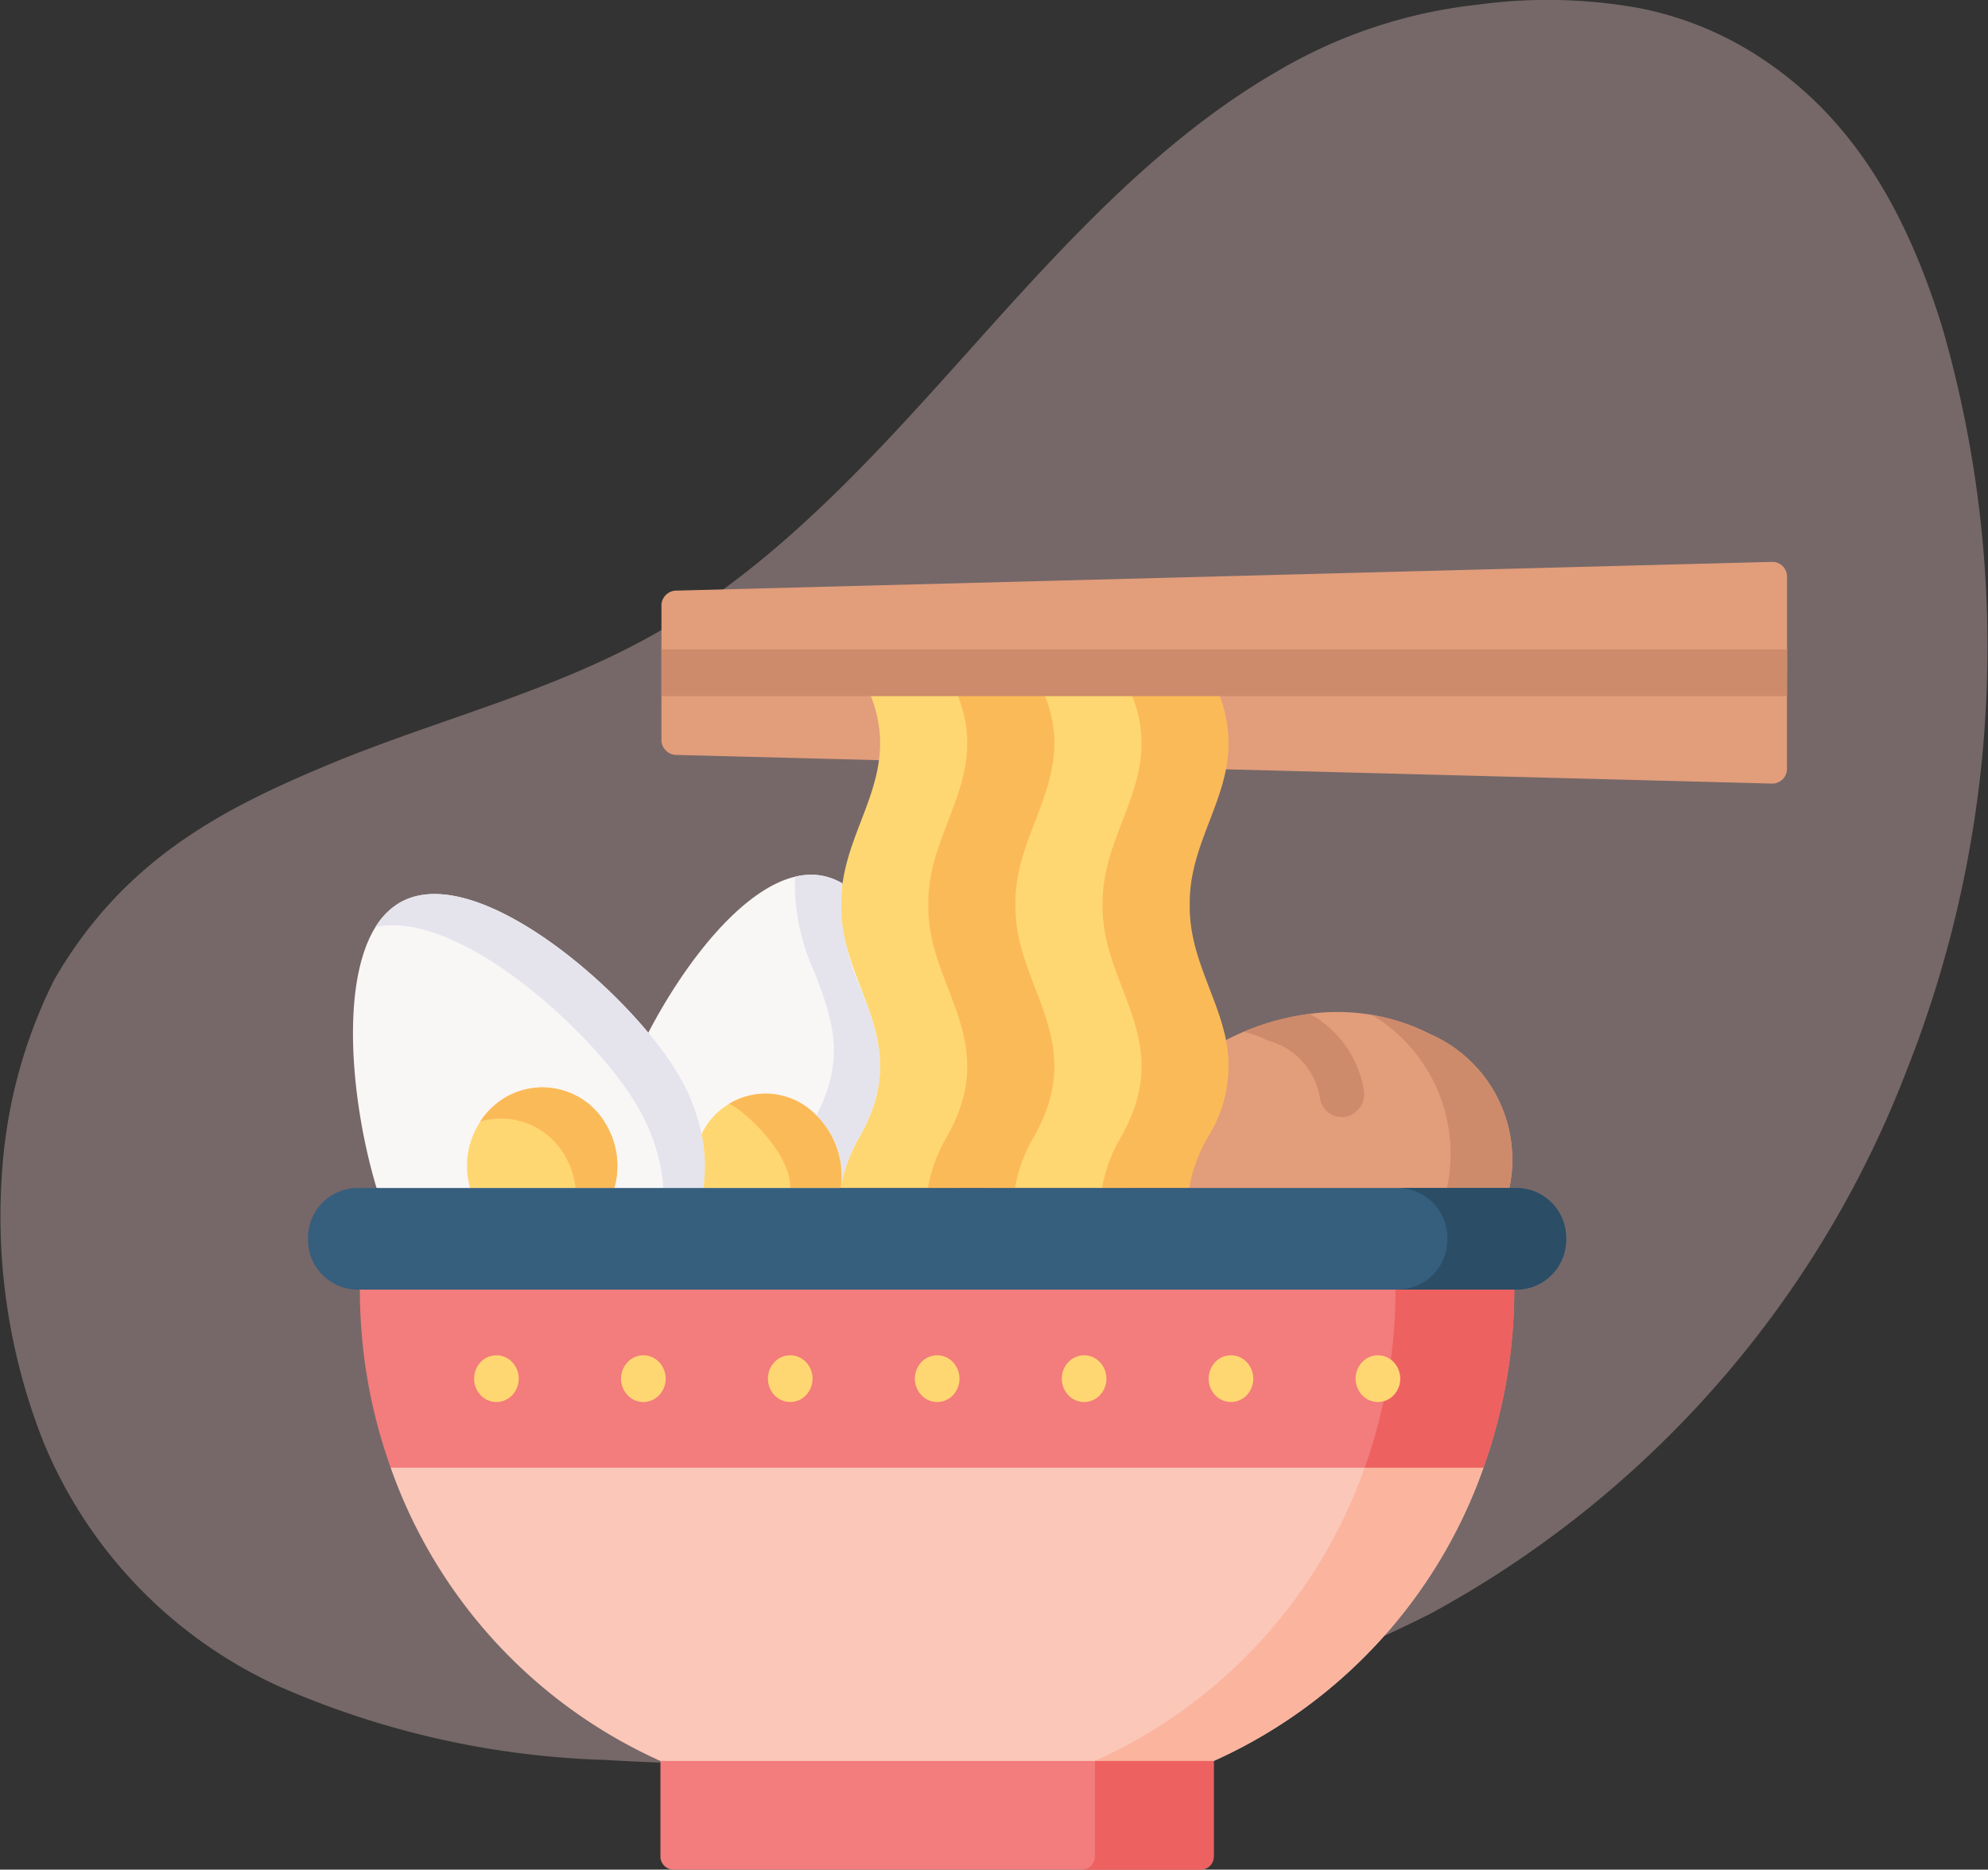 <svg id="Order_Lunch_Or_Dinner_Icon" data-name="Order Lunch Or Dinner Icon" xmlns="http://www.w3.org/2000/svg" width="71" height="66.783" viewBox="0 0 71 66.783">
  <rect x="0" y="0" width="71" height="66.783" fill="#333333" stroke="none"/>
  <path id="Fill_1" data-name="Fill 1" d="M45.632,2.538c-4.29,2.476-7.731,6.308-11.1,10.071S27.7,20.193,23.393,22.636c-3.672,2.083-7.79,3.065-11.663,4.678S4.385,30.753,1.936,35A17.968,17.968,0,0,0,.074,41.864a21.927,21.927,0,0,0,1.477,9.642,16.475,16.475,0,0,0,8.4,8.725,31.244,31.244,0,0,0,11.679,2.634,68.126,68.126,0,0,0,15.946-.871,45.415,45.415,0,0,0,13.537-4.366,37.272,37.272,0,0,0,16.954-19.32,41.124,41.124,0,0,0,1.3-26.614c-1.213-3.906-3.029-7.319-6.391-9.567a12.054,12.054,0,0,0-4.5-1.85A18.464,18.464,0,0,0,52.751.17a17.841,17.841,0,0,0-7.118,2.368" fill="#ffd5d5" opacity="0.33"/>
  <g id="ramen" transform="translate(11 20)">
    <path id="Path" d="M.841,10.5l5.841,1.813L12.512,10.5a5.719,5.719,0,0,0-.063-1.926,6.757,6.757,0,0,0-.711-1.92,10.883,10.883,0,0,0-1.193-1.7C8.219,2.161,3.929-1.036,1.646.323-.6,1.66-.219,6.976.841,10.5Z" transform="translate(1.608 11.935)" fill="#f9f6f6"/>
    <path id="Path-2" data-name="Path" d="M7.77,3.122,5.956,3.074.566,2.935A.543.543,0,0,1,0,2.443V0H7.08c.893.1,1.351.4,1.491.834.182.567-.17,1.37-.8,2.288Z" transform="translate(12.623 4.032)" fill="#e29d7b"/>
    <path id="Path-3" data-name="Path" d="M2.039,3.465l18.772.492a.529.529,0,0,0,.566-.492V0H.7c-.865.845-1.22,2.425.639,3.449Z" transform="translate(31.443 4.032)" fill="#e29d7b"/>
    <path id="Path-4" data-name="Path" d="M40.2.493V3.961H0V1.517a.539.539,0,0,1,.566-.492L39.631,0A.53.53,0,0,1,40.2.493Z" transform="translate(12.623 0.071)" fill="#e29d7b"/>
    <path id="Path-5" data-name="Path" d="M.108,3.6H5.257a2.9,2.9,0,0,0-.244-2.179A2.616,2.616,0,0,0,1.356.369,2.864,2.864,0,0,0,.108,3.6Z" transform="translate(5.682 18.838)" fill="#ffd772"/>
    <path id="Path-6" data-name="Path" d="M7.038,11.19c.09-.564,1-.615,1.38-1.277,1.985-3.484-.8-5.9-.744-8.841,0-.262-.606-.514-.572-.76A2.284,2.284,0,0,0,6.417.045C4.263-.406,1.733,2.636.163,5.644c-.684,1.2.958,5.546,1.7,5.546L4.569,13Z" transform="translate(11.99 11.245)" fill="#f9f6f6"/>
    <path id="Path-7" data-name="Path" d="M9.634,13l9.878,1.939L29.394,13A18.062,18.062,0,0,0,39.028,2.522L20.335,0,0,2.522A18.063,18.063,0,0,0,9.634,13Z" transform="translate(2.952 29.902)" fill="#fbc7b8"/>
    <path id="Path-8" data-name="Path" d="M11.946,6.284,5.312,8.475.513,6.284C-.614,4.165.248,3.418,1.824,1Q2.141.838,2.462.7A9.058,9.058,0,0,1,4.815.064s0,0,0,0a7.353,7.353,0,0,1,3.7.45q.285.114.561.255a4.9,4.9,0,0,1,2.871,5.515Z" transform="translate(30.96 16.152)" fill="#e29d7b"/>
    <path id="Path-9" data-name="Path" d="M4.242,10.477A18.062,18.062,0,0,0,13.876,0H9.634A18.072,18.072,0,0,1,0,10.477Z" transform="translate(28.105 32.424)" fill="#fbb49e"/>
    <path id="Path-10" data-name="Path" d="M9.746,4.955C7.42,2.161,3.13-1.036.847.323A2.516,2.516,0,0,0,0,1.187C2.377.622,6.146,3.514,8.273,6.071a10.72,10.72,0,0,1,1.193,1.7,6.926,6.926,0,0,1,.711,1.923,5.916,5.916,0,0,1,.105.81h1.431a5.719,5.719,0,0,0-.063-1.926,6.757,6.757,0,0,0-.711-1.92A10.873,10.873,0,0,0,9.746,4.955Z" transform="translate(2.407 11.935)" fill="#e5e4ed"/>
    <path id="Shape" d="M1.653,11.115h0A3.125,3.125,0,0,0,.769,8.6C1.865,6.518,1.3,5.05.706,3.5A7.83,7.83,0,0,1,0,.506C0,.373,0,.235.013.07A2.441,2.441,0,0,1,.583,0a2.116,2.116,0,0,1,.436.045A2.272,2.272,0,0,1,1.7.313a4.683,4.683,0,0,0-.045.558c0,.04,0,.079,0,.116s0,.058,0,.086a7.826,7.826,0,0,0,.7,2.992c.615,1.6,1.2,3.116-.047,5.3A5.441,5.441,0,0,0,1.653,11.115Z" transform="translate(17.388 11.245)" fill="#e5e4ed"/>
    <path id="Path-11" data-name="Path" d="M4.546,1.419A2.616,2.616,0,0,0,.889.369,2.715,2.715,0,0,0,0,1.224,2.632,2.632,0,0,1,3.073,2.532,2.9,2.9,0,0,1,3.407,3.6H4.79A2.9,2.9,0,0,0,4.546,1.419Z" transform="translate(6.149 18.838)" fill="#fbba58"/>
    <path id="Path-12" data-name="Path" d="M4.911,6.183A4.9,4.9,0,0,0,2.04.668Q1.764.527,1.479.413A6.987,6.987,0,0,0,0,0,5.776,5.776,0,0,1,2.681,6.183H4.911Z" transform="translate(37.995 16.253)" fill="#ce8b6b"/>
    <path id="Path-13" data-name="Path" d="M.063,3.365H4.971A2.987,2.987,0,0,0,2.865.064,2.535,2.535,0,0,0,0,1.438,5.72,5.72,0,0,1,.063,3.365Z" transform="translate(14.057 19.071)" fill="#ffd772"/>
    <path id="Path-14" data-name="Path" d="M4,3.365A3.1,3.1,0,0,0,3.133.771,2.453,2.453,0,0,0,1.9.064,2.5,2.5,0,0,0,0,.37C.247.354,2.226,2,2.2,3.365Z" transform="translate(15.024 19.07)" fill="#fbba58"/>
    <path id="Path-15" data-name="Path" d="M1.1,7.8H40.128a18.821,18.821,0,0,0,1.1-6.36L21.733,0,0,1.438A18.82,18.82,0,0,0,1.1,7.8Z" transform="translate(1.853 24.627)" fill="#f37c7c"/>
    <path id="Path-16" data-name="Path" d="M4.242,6.36A18.821,18.821,0,0,0,5.341,0H1.1A18.893,18.893,0,0,1,0,6.36Z" transform="translate(37.739 26.065)" fill="#ee6161"/>
    <path id="Path-17" data-name="Path" d="M14.12,0H1.732A1.78,1.78,0,0,0,0,1.813,1.781,1.781,0,0,0,1.732,3.629H43.2a1.781,1.781,0,0,0,1.732-1.816A1.78,1.78,0,0,0,43.2,0H14.12Z" transform="translate(0 22.436)" fill="#365e7d"/>
    <path id="Path-18" data-name="Path" d="M5.974,1.813A1.78,1.78,0,0,0,4.242,0H0A1.78,1.78,0,0,1,1.732,1.813,1.781,1.781,0,0,1,0,3.629H4.242A1.781,1.781,0,0,0,5.974,1.813Z" transform="translate(38.959 22.436)" fill="#2b4d66"/>
    <path id="Path-19" data-name="Path" d="M0,18.4H4.1a5.361,5.361,0,0,1,.678-1.829c1.982-3.484-.711-5.341-.66-8.289C4.07,5.341,6.763,3.481,4.781,0H.675C2.482,3.172.407,5,.063,7.526a4.844,4.844,0,0,0-.045.558c0,.069,0,.136,0,.2-.054,2.948,2.642,4.805.657,8.289A5.414,5.414,0,0,0,0,18.4Z" transform="translate(19.028 4.032)" fill="#ffd772"/>
    <path id="Path-20" data-name="Path" d="M0,18.4H5.1a5.413,5.413,0,0,1,.675-1.829c1.985-3.484-.708-5.341-.657-8.289C5.064,5.341,7.757,3.481,5.772,0H.675C2.66,3.481-.036,5.341.015,8.286c-.051,2.948,2.645,4.805.66,8.289A5.414,5.414,0,0,0,0,18.4Z" transform="translate(24.257 4.032)" fill="#ffd772"/>
    <path id="Path-21" data-name="Path" d="M0,18.4H3.112a5.413,5.413,0,0,1,.675-1.829,4.756,4.756,0,0,0,.636-3.459C4.1,11.5,3.1,10.1,3.13,8.286,3.1,6.479,4.1,5.083,4.42,3.465A4.741,4.741,0,0,0,3.787,0H.678C2.66,3.481-.033,5.341.018,8.286c-.051,2.948,2.642,4.805.66,8.289A5.361,5.361,0,0,0,0,18.4Z" transform="translate(28.361 4.032)" fill="#fbba58"/>
    <path id="Path-22" data-name="Path" d="M0,18.4H3.112a5.349,5.349,0,0,1,.675-1.829c1.982-3.484-.711-5.341-.66-8.289C3.076,5.341,5.769,3.481,3.787,0H.675C2.657,3.481-.036,5.341.015,8.286c-.051,2.948,2.642,4.805.66,8.289A5.414,5.414,0,0,0,0,18.4Z" transform="translate(22.14 4.032)" fill="#fbba58"/>
    <path id="Path-23" data-name="Path" d="M.458,3.881H19.3A.469.469,0,0,0,19.76,3.4V0H0V3.4A.469.469,0,0,0,.458,3.881Z" transform="translate(12.587 42.902)" fill="#f37c7c"/>
    <path id="Path-24" data-name="Path" d="M4.7,3.4V0H.458V3.4A.471.471,0,0,1,0,3.881H4.242A.469.469,0,0,0,4.7,3.4Z" transform="translate(27.647 42.902)" fill="#ee6161"/>
    <path id="Path-25" data-name="Path" d="M3.693,3.665a.727.727,0,0,1-.193.026.805.805,0,0,1-.773-.632A2.541,2.541,0,0,0,.866.956,4.145,4.145,0,0,0,0,.64,9.058,9.058,0,0,1,2.353,0s0,0,0,0A3.8,3.8,0,0,1,4.273,2.654.836.836,0,0,1,3.693,3.665Z" transform="translate(33.422 16.215)" fill="#ce8b6b"/>
    <path id="Path-26" data-name="Path" d="M.8,1.671a.774.774,0,0,1-.561-.244l0,0a.862.862,0,0,1,0-1.18.772.772,0,0,1,1.127,0,.864.864,0,0,1,0,1.181A.779.779,0,0,1,.8,1.671Z" transform="translate(5.927 28.409)" fill="#ffd772"/>
    <path id="Path-27" data-name="Path" d="M.8,1.671a.774.774,0,0,1-.561-.244l0,0a.862.862,0,0,1,0-1.18.772.772,0,0,1,1.127,0,.864.864,0,0,1,0,1.181A.779.779,0,0,1,.8,1.671Z" transform="translate(11.175 28.409)" fill="#ffd772"/>
    <path id="Path-28" data-name="Path" d="M.8,1.671a.774.774,0,0,1-.561-.244l0,0a.862.862,0,0,1,0-1.18.772.772,0,0,1,1.127,0,.864.864,0,0,1,0,1.181A.778.778,0,0,1,.8,1.671Z" transform="translate(16.42 28.409)" fill="#ffd772"/>
    <path id="Path-29" data-name="Path" d="M.8,1.671a.774.774,0,0,1-.561-.244l0,0a.862.862,0,0,1,0-1.18.772.772,0,0,1,1.127,0,.864.864,0,0,1,0,1.181A.779.779,0,0,1,.8,1.671Z" transform="translate(21.668 28.409)" fill="#ffd772"/>
    <path id="Path-30" data-name="Path" d="M.8,1.671a.774.774,0,0,1-.561-.244l0,0a.862.862,0,0,1,0-1.18.772.772,0,0,1,1.127,0,.864.864,0,0,1,0,1.181A.778.778,0,0,1,.8,1.671Z" transform="translate(26.916 28.409)" fill="#ffd772"/>
    <path id="Path-31" data-name="Path" d="M.8,1.671a.774.774,0,0,1-.561-.244l0,0a.862.862,0,0,1,0-1.18.772.772,0,0,1,1.127,0,.864.864,0,0,1,0,1.181A.778.778,0,0,1,.8,1.671Z" transform="translate(32.161 28.409)" fill="#ffd772"/>
    <path id="Path-32" data-name="Path" d="M.8,1.671a.774.774,0,0,1-.561-.244l0,0a.862.862,0,0,1,0-1.18.772.772,0,0,1,1.127,0,.864.864,0,0,1,0,1.181A.779.779,0,0,1,.8,1.671Z" transform="translate(37.409 28.409)" fill="#ffd772"/>
    <path id="Path-33" data-name="Path" d="M40.2,0H0V1.668H40.2Z" transform="translate(12.623 3.198)" fill="#ce8b6b"/>
  </g>
</svg>
